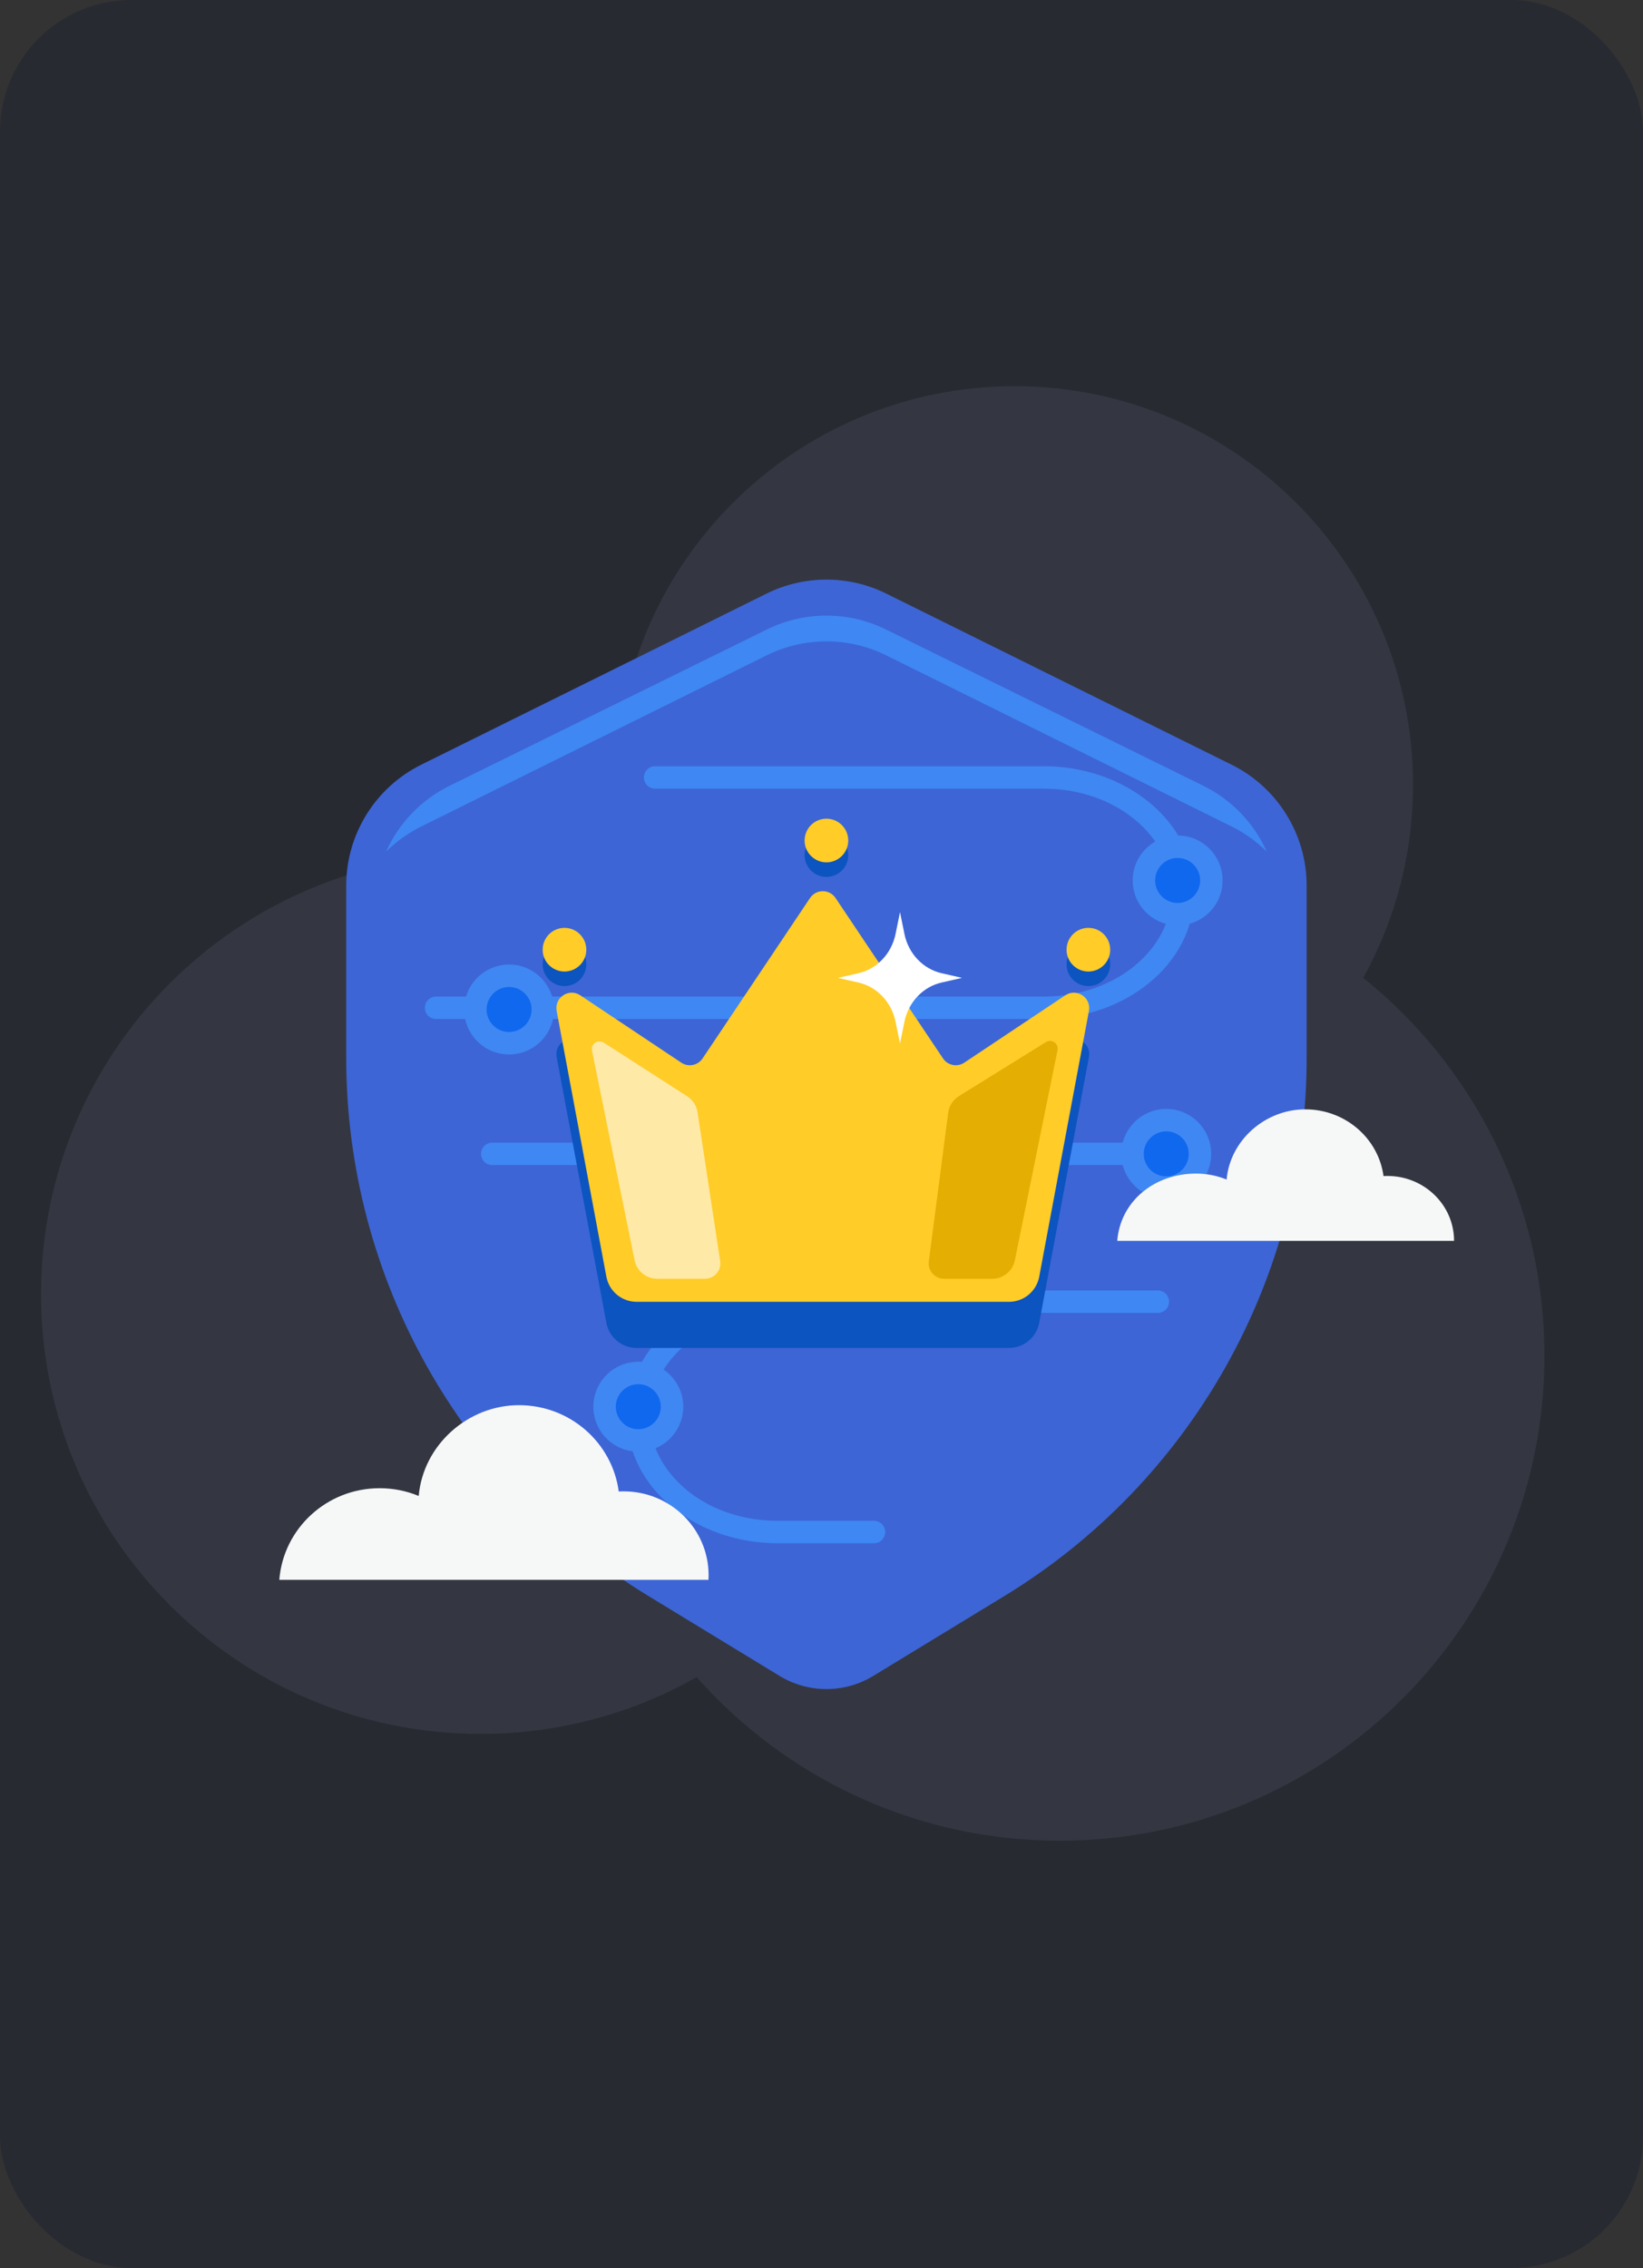 <svg width="200" height="276" viewBox="0 0 200 276" fill="none" xmlns="http://www.w3.org/2000/svg">
<rect x="0" y="0" width="200" height="276" fill="#333333" stroke="none"/>
<rect width="200" height="276" rx="16" fill="#282A32"/>
<path opacity="0.5" fill-rule="evenodd" clip-rule="evenodd" d="M165.94 118.993C169.801 112.033 172 104.023 172 95.5C172 68.714 150.286 47 123.5 47C96.714 47 75 68.714 75 95.5C75 99.485 75.481 103.358 76.387 107.063C70.794 105.08 64.773 104 58.5 104C28.953 104 5 127.953 5 157.5C5 187.047 28.953 211 58.5 211C68.064 211 77.041 208.491 84.81 204.094C95.62 216.303 111.411 224 129 224C161.585 224 188 197.585 188 165C188 146.398 179.391 129.807 165.94 118.993Z" fill="#414451"/>
<path d="M42.143 107.787C42.143 101.538 45.686 95.829 51.285 93.055L93.302 72.243C97.901 69.965 103.299 69.965 107.897 72.243L149.914 93.055C155.514 95.829 159.057 101.538 159.057 107.787V128.711C159.057 155.476 145.108 180.307 122.25 194.232L106.302 203.947C102.8 206.081 98.4 206.081 94.898 203.947L78.949 194.232C56.091 180.307 42.143 155.476 42.143 128.711V107.787Z" fill="#3D65D6"/>
<path d="M46.992 103.641C48.224 102.418 49.661 101.38 51.268 100.584L93.316 79.756C97.906 77.483 103.293 77.483 107.883 79.756L149.931 100.584C151.537 101.38 152.974 102.418 154.206 103.64C152.67 100.211 149.974 97.345 146.478 95.624L107.848 76.602C103.278 74.351 97.921 74.351 93.35 76.602L54.721 95.624C51.225 97.345 48.528 100.212 46.992 103.641Z" fill="#3F87F3"/>
<path fill-rule="evenodd" clip-rule="evenodd" d="M78.379 94.608C78.379 93.852 78.992 93.24 79.747 93.24H127.05C136.92 93.24 145.383 99.892 145.383 108.624C145.383 117.355 136.92 124.007 127.05 124.007H53.082C52.327 124.007 51.715 123.395 51.715 122.64C51.715 121.885 52.327 121.272 53.082 121.272H127.05C135.922 121.272 142.648 115.379 142.648 108.624C142.648 101.868 135.922 95.975 127.05 95.975H79.747C78.992 95.975 78.379 95.363 78.379 94.608Z" fill="#3F87F3"/>
<path fill-rule="evenodd" clip-rule="evenodd" d="M106.387 187.805L94.661 187.805C84.791 187.805 76.328 181.153 76.328 172.421C76.328 163.69 84.791 157.038 94.661 157.038L140.939 157.038C141.694 157.038 142.306 157.65 142.306 158.405C142.306 159.16 141.694 159.773 140.939 159.773L94.661 159.773C85.789 159.773 79.063 165.666 79.063 172.421C79.063 179.176 85.789 185.07 94.661 185.07L106.387 185.07C107.142 185.07 107.754 185.682 107.754 186.437C107.754 187.192 107.142 187.805 106.387 187.805Z" fill="#3F87F3"/>
<path d="M143.354 111.249C141.091 111.249 139.249 109.407 139.249 107.144C139.249 104.881 141.091 103.039 143.354 103.039C145.617 103.039 147.459 104.881 147.459 107.144C147.459 109.407 145.617 111.249 143.354 111.249Z" fill="#0F68EE"/>
<path fill-rule="evenodd" clip-rule="evenodd" d="M143.354 104.407C141.846 104.407 140.616 105.636 140.616 107.144C140.616 108.652 141.846 109.882 143.354 109.882C144.861 109.882 146.091 108.652 146.091 107.144C146.091 105.636 144.861 104.407 143.354 104.407ZM137.881 107.144C137.881 104.126 140.335 101.672 143.354 101.672C146.372 101.672 148.826 104.126 148.826 107.144C148.826 110.162 146.372 112.616 143.354 112.616C140.335 112.616 137.881 110.162 137.881 107.144Z" fill="#3F87F3"/>
<path d="M61.97 126.953C59.707 126.953 57.865 125.111 57.865 122.848C57.865 120.585 59.707 118.743 61.97 118.743C64.233 118.743 66.075 120.585 66.075 122.848C66.075 125.111 64.233 126.953 61.97 126.953Z" fill="#0F68EE"/>
<path fill-rule="evenodd" clip-rule="evenodd" d="M61.97 120.111C60.462 120.111 59.233 121.34 59.233 122.848C59.233 124.356 60.462 125.586 61.97 125.586C63.478 125.586 64.708 124.356 64.708 122.848C64.708 121.34 63.478 120.111 61.97 120.111ZM56.498 122.848C56.498 119.83 58.952 117.376 61.97 117.376C64.989 117.376 67.443 119.83 67.443 122.848C67.443 125.866 64.989 128.321 61.97 128.321C58.952 128.321 56.498 125.866 56.498 122.848Z" fill="#3F87F3"/>
<path fill-rule="evenodd" clip-rule="evenodd" d="M58.552 140.415C58.552 139.66 59.164 139.048 59.919 139.048H144.015V141.783H59.919C59.164 141.783 58.552 141.17 58.552 140.415Z" fill="#3F87F3"/>
<path d="M77.698 167.081C79.961 167.081 81.803 168.923 81.803 171.186C81.803 173.449 79.961 175.291 77.698 175.291C75.435 175.291 73.594 173.449 73.594 171.186C73.594 168.923 75.435 167.081 77.698 167.081Z" fill="#0F68EE"/>
<path fill-rule="evenodd" clip-rule="evenodd" d="M77.699 173.923C79.206 173.923 80.436 172.694 80.436 171.186C80.436 169.678 79.206 168.448 77.699 168.448C76.191 168.448 74.961 169.678 74.961 171.186C74.961 172.694 76.191 173.923 77.699 173.923ZM83.171 171.186C83.171 174.204 80.717 176.658 77.699 176.658C74.68 176.658 72.226 174.204 72.226 171.186C72.226 168.168 74.68 165.714 77.699 165.714C80.717 165.714 83.171 168.168 83.171 171.186Z" fill="#3F87F3"/>
<path d="M141.965 144.523C139.702 144.523 137.86 142.681 137.86 140.418C137.86 138.155 139.702 136.313 141.965 136.313C144.228 136.313 146.07 138.155 146.07 140.418C146.07 142.681 144.228 144.523 141.965 144.523Z" fill="#0F68EE"/>
<path fill-rule="evenodd" clip-rule="evenodd" d="M141.964 137.681C140.457 137.681 139.227 138.911 139.227 140.419C139.227 141.926 140.457 143.156 141.964 143.156C143.472 143.156 144.702 141.926 144.702 140.419C144.702 138.911 143.472 137.681 141.964 137.681ZM136.492 140.419C136.492 137.4 138.946 134.946 141.964 134.946C144.983 134.946 147.437 137.4 147.437 140.419C147.437 143.437 144.983 145.891 141.964 145.891C138.946 145.891 136.492 143.437 136.492 140.419Z" fill="#3F87F3"/>
<path d="M73.813 160.981L67.76 128.635C67.455 127.007 69.259 125.815 70.637 126.734L82.932 134.931C83.791 135.503 84.951 135.273 85.525 134.416L98.603 114.896C99.344 113.79 100.971 113.79 101.712 114.896L114.79 134.416C115.364 135.273 116.524 135.503 117.382 134.931L129.678 126.734C131.055 125.815 132.859 127.007 132.555 128.635L126.502 160.981C126.17 162.752 124.624 164.035 122.823 164.035H77.491C75.69 164.035 74.144 162.752 73.813 160.981Z" fill="#0C54C0"/>
<circle cx="100.6" cy="104.057" r="2.657" fill="#0C54C0"/>
<circle cx="132.486" cy="117.343" r="2.657" fill="#0C54C0"/>
<circle cx="68.714" cy="117.343" r="2.657" fill="#0C54C0"/>
<path d="M73.813 155.368L67.76 123.022C67.455 121.394 69.259 120.202 70.637 121.121L82.932 129.318C83.791 129.89 84.951 129.659 85.525 128.802L98.603 109.283C99.344 108.177 100.971 108.177 101.712 109.283L114.79 128.802C115.364 129.659 116.524 129.89 117.382 129.318L129.678 121.121C131.055 120.202 132.859 121.394 132.555 123.022L126.502 155.368C126.17 157.138 124.624 158.422 122.823 158.422H77.491C75.69 158.422 74.144 157.138 73.813 155.368Z" fill="#FFCC28"/>
<path d="M77.246 153.367L72.062 127.847C71.897 127.036 72.789 126.427 73.485 126.874L83.653 133.411C84.331 133.847 84.789 134.553 84.91 135.35L87.667 153.463C87.839 154.595 86.962 155.615 85.817 155.615H79.997C78.662 155.615 77.512 154.675 77.246 153.367Z" fill="#FFE9A6"/>
<path d="M123.536 153.367L128.73 127.8C128.893 126.996 128.016 126.386 127.319 126.819L116.726 133.394C116.01 133.839 115.532 134.581 115.423 135.416L113.064 153.502C112.917 154.622 113.789 155.615 114.919 155.615H120.786C122.12 155.615 123.271 154.675 123.536 153.367Z" fill="#E4AE02"/>
<circle cx="100.6" cy="102.285" r="2.657" fill="#FFCC28"/>
<circle cx="132.486" cy="115.571" r="2.657" fill="#FFCC28"/>
<circle cx="68.714" cy="115.571" r="2.657" fill="#FFCC28"/>
<path d="M168.886 143.106C173.365 143.106 177 146.643 177 151H136C136.385 146.176 140.53 142.816 145.583 142.816C146.906 142.816 148.164 143.071 149.313 143.545C149.735 138.756 154.01 135 158.888 135C163.767 135 167.795 138.537 168.413 143.12C168.573 143.106 168.726 143.106 168.886 143.106H168.886Z" fill="#F6F7F7"/>
<path d="M86.241 192.257C86.249 192.07 86.257 191.883 86.257 191.696C86.257 186.055 81.624 181.488 75.918 181.488C75.713 181.488 75.515 181.488 75.318 181.504C74.529 175.574 69.398 171 63.171 171C56.944 171 51.506 175.862 50.969 182.049C49.509 181.442 47.899 181.106 46.21 181.106C39.762 181.106 34.489 186.023 34 192.257H86.241Z" fill="#F6F7F7"/>
<path d="M109.556 111L110.091 113.637C110.577 116.042 112.353 117.918 114.62 118.434L117.111 119L114.62 119.566C112.349 120.082 110.577 121.962 110.091 124.363L109.556 127L109.021 124.363C108.534 121.958 106.758 120.082 104.491 119.566L102 119L104.491 118.434C106.762 117.918 108.534 116.038 109.021 113.637L109.556 111Z" fill="white"/>
</svg>
